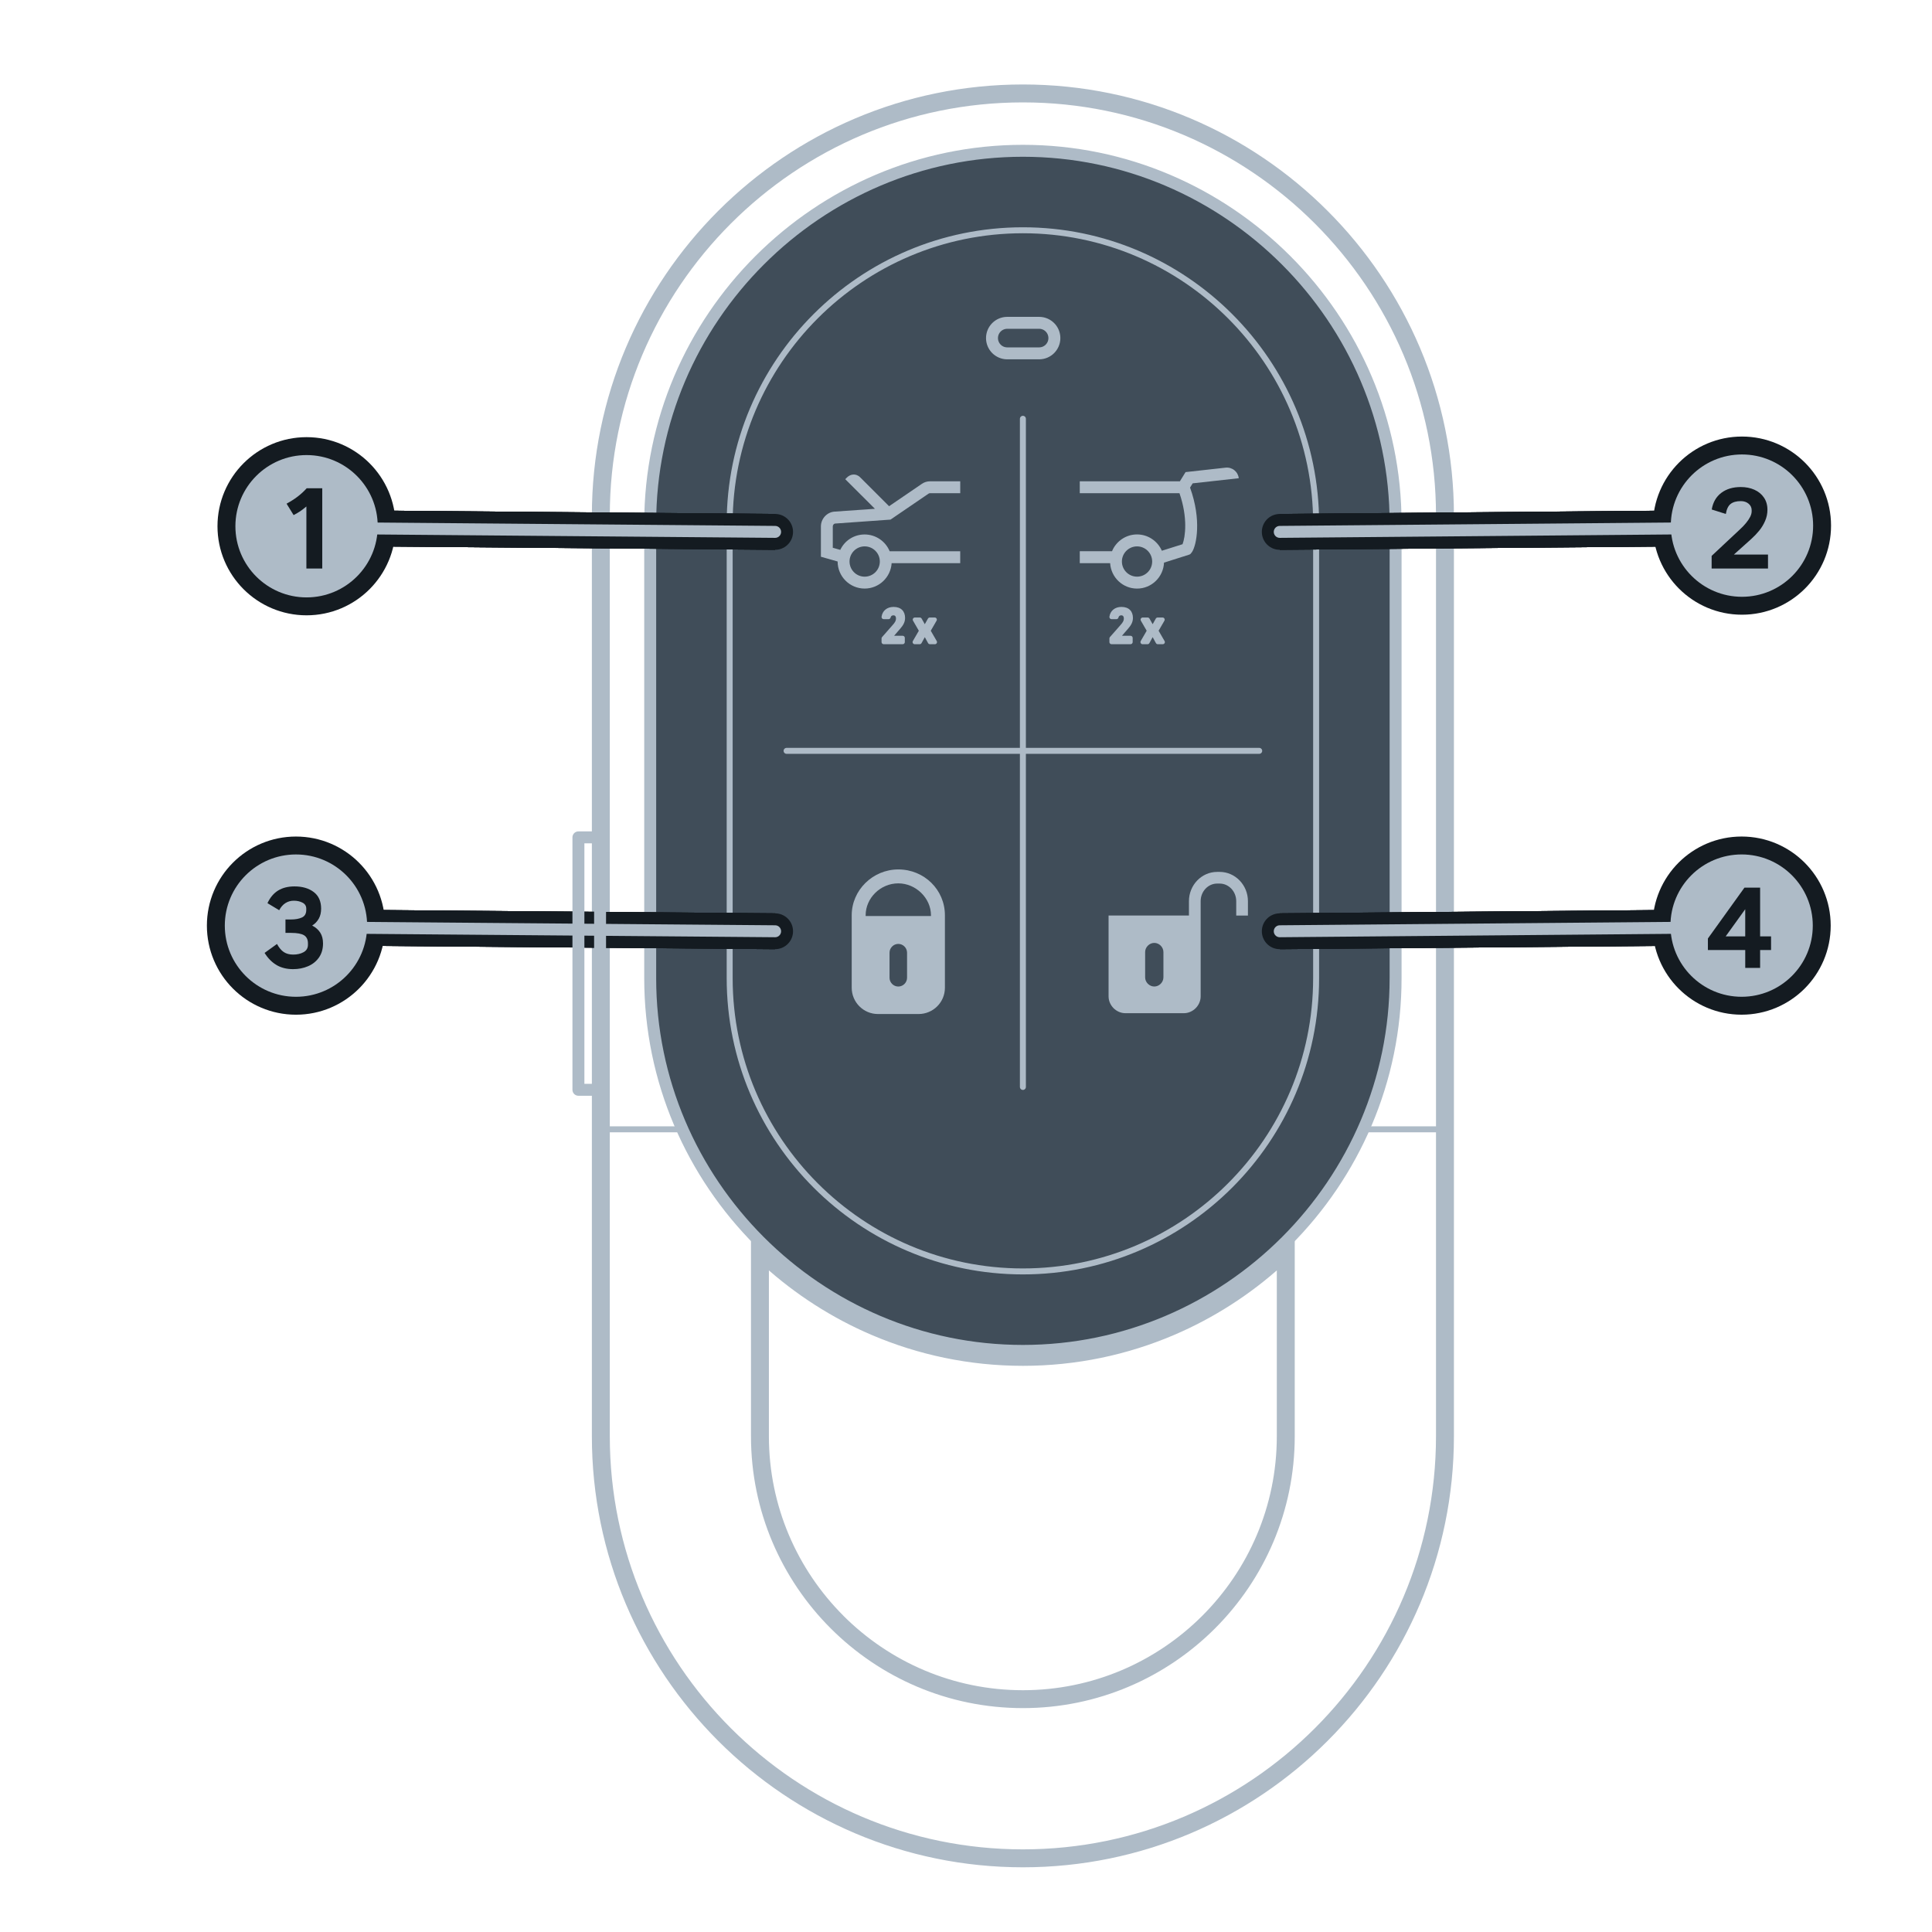 <?xml version="1.0" encoding="UTF-8"?><svg xmlns="http://www.w3.org/2000/svg" width="161.749" height="161.749" viewBox="0 0 161.749 161.749"><g id="uuid-3beb904a-6f0f-4b6f-a2b4-f307ca56b679"><g id="uuid-a9571182-e199-49a9-865a-7afecf8d9547"><path d="M70.432,135.446c-3.898-3.897-6.309-9.273-6.309-15.2v-14.443c2.626,2.37,5.644,4.316,8.942,5.726,3.868,1.654,8.119,2.57,12.573,2.57s8.701-.915,12.566-2.568c3.298-1.41,6.315-3.356,8.942-5.727v14.443c0,5.927-2.411,11.304-6.308,15.201s-9.273,6.308-15.201,6.308-11.308-2.411-15.206-6.308ZM60.309,145.575c6.487,6.487,15.447,10.507,25.329,10.507s18.842-4.02,25.329-10.507c6.487-6.487,10.507-15.447,10.507-25.329V43.158c0-9.882-4.02-18.842-10.507-25.329s-15.447-10.507-25.329-10.507c-9.882,0-18.842,4.02-25.329,10.507s-10.507,15.447-10.507,25.329v77.088c0,9.882,4.02,18.842,10.507,25.329Z" style="fill:none; stroke:#aebbc7; stroke-linecap:round; stroke-linejoin:round; stroke-width:.5px;"/><path d="M70.255,135.623c-3.942-3.942-6.382-9.381-6.382-15.377v-15.012c2.702,2.526,5.842,4.591,9.29,6.065,3.837,1.641,8.056,2.55,12.475,2.55s8.633-.908,12.468-2.548c3.448-1.474,6.588-3.54,9.291-6.067v15.012c0,5.997-2.44,11.436-6.382,15.377s-9.381,6.382-15.377,6.382-11.44-2.44-15.382-6.382ZM60.486,145.398c6.442,6.442,15.339,10.433,25.152,10.433s18.71-3.991,25.152-10.433,10.433-15.339,10.433-25.152V43.158c0-9.813-3.991-18.71-10.433-25.152s-15.339-10.433-25.152-10.433-18.71,3.991-25.152,10.433-10.433,15.339-10.433,25.152v77.088c0,9.813,3.991,18.71,10.433,25.152Z" style="fill:none; stroke:#aebbc7; stroke-linecap:round; stroke-linejoin:round; stroke-width:.5px;"/><path d="M70.079,135.8c-3.987-3.987-6.455-9.488-6.455-15.554v-15.595c2.774,2.689,6.037,4.879,9.638,6.418,3.807,1.628,7.992,2.529,12.377,2.529s8.565-.901,12.37-2.528c3.602-1.54,6.864-3.73,9.639-6.42v15.595c0,6.066-2.468,11.568-6.455,15.554s-9.488,6.455-15.554,6.455-11.572-2.468-15.559-6.455ZM60.663,145.221c6.397,6.397,15.232,10.36,24.975,10.36s18.578-3.963,24.975-10.36c6.397-6.397,10.36-15.232,10.36-24.975V43.158c0-9.744-3.963-18.578-10.36-24.975-6.397-6.397-15.232-10.36-24.975-10.36s-18.578,3.963-24.975,10.36-10.36,15.232-10.36,24.975v77.088c0,9.744,3.963,18.578,10.36,24.975Z" style="fill:none; stroke:#aebbc7; stroke-linecap:round; stroke-linejoin:round; stroke-width:.5px;"/><path d="M69.902,135.977c-4.032-4.031-6.529-9.596-6.529-15.731v-16.194c2.842,2.86,6.228,5.18,9.986,6.787,3.777,1.615,7.928,2.509,12.278,2.509s8.497-.894,12.272-2.508,7.144-3.927,9.987-6.788v16.194c0,6.135-2.497,11.699-6.528,15.731s-9.596,6.528-15.731,6.528-11.704-2.497-15.736-6.528ZM60.839,145.044c6.352,6.352,15.124,10.287,24.798,10.287s18.446-3.935,24.798-10.287c6.352-6.352,10.287-15.124,10.287-24.798V43.158c0-9.674-3.935-18.446-10.287-24.798-6.352-6.352-15.124-10.287-24.798-10.287s-18.446,3.935-24.798,10.287-10.287,15.124-10.287,24.798v77.088c0,9.674,3.935,18.446,10.287,24.798Z" style="fill:none; stroke:#aebbc7; stroke-linecap:round; stroke-linejoin:round; stroke-width:.5px;"/></g><path d="M120.473,43.158v77.088c0,19.21-15.625,34.835-34.835,34.835s-34.835-15.625-34.835-34.835V43.158c0-19.21,15.625-34.835,34.835-34.835s34.835,15.625,34.835,34.835ZM108.147,103.438c-5.683,5.947-13.68,9.661-22.509,9.661s-16.832-3.714-22.515-9.661v16.808c0,12.409,10.1,22.509,22.515,22.509s22.509-10.1,22.509-22.509v-16.808Z" style="fill:none; stroke:#aebbc7; stroke-linecap:round; stroke-linejoin:round; stroke-width:.5px;"/><path d="M116.841,81.896c0,17.162-14.041,31.203-31.203,31.203s-31.203-14.041-31.203-31.203v-38.069c0-17.162,14.041-31.203,31.203-31.203s31.203,14.041,31.203,31.203v38.069Z" style="fill:#404d59; stroke:#aebbc7; stroke-linecap:round; stroke-linejoin:round;"/><path d="M85.638,106.445c-13.536,0-24.549-11.013-24.549-24.549v-38.069c0-13.536,11.013-24.549,24.549-24.549s24.549,11.013,24.549,24.549v38.069c0,13.536-11.013,24.549-24.549,24.549Z" style="fill:none; stroke:#aebbc7; stroke-linecap:round; stroke-linejoin:round; stroke-width:.5px;"/><line x1="57.132" y1="94.549" x2="50.802" y2="94.549" style="fill:none; stroke:#aebbc7; stroke-linecap:round; stroke-linejoin:round; stroke-width:.5px;"/><line x1="120.473" y1="94.549" x2="114.145" y2="94.549" style="fill:none; stroke:#aebbc7; stroke-linecap:round; stroke-linejoin:round; stroke-width:.5px;"/><line x1="85.638" y1="35.061" x2="85.638" y2="91.001" style="fill:none; stroke:#aebbc7; stroke-linecap:round; stroke-linejoin:round; stroke-width:.5px;"/><line x1="65.853" y1="62.862" x2="105.422" y2="62.862" style="fill:none; stroke:#aebbc7; stroke-linecap:round; stroke-linejoin:round; stroke-width:.5px;"/><path d="M69.911,43.833l4.605-.328h.035l3.193-2.179c.035-.023.076-.035.123-.035h2.525v-.996h-2.525c-.246,0-.48.07-.685.211l-2.748,1.875-2.408-2.408c-.199-.205-.41-.246-.551-.246-.223,0-.428.1-.609.287l-.1.105,2.484,2.478-3.433.24c-.609.07-1.09.609-1.09,1.236v2.537l1.4.398c0,1.254,1.014,2.267,2.261,2.267,1.201,0,2.185-.937,2.261-2.127h5.741v-.996h-5.905c-.352-.849-1.178-1.406-2.097-1.406-.879,0-1.664.498-2.039,1.289l-.627-.176v-1.787c0-.129.1-.228.187-.24ZM72.389,45.743c.703,0,1.271.568,1.271,1.265,0,.703-.568,1.271-1.271,1.271-.697,0-1.265-.568-1.265-1.271,0-.697.568-1.265,1.265-1.265Z" style="fill:#aebbc7;"/><path d="M75.774,51.73c0,.381-.184.644-.39.885l-.53.613h.721c.098,0,.177.079.177.177v.351c0,.098-.079.177-.177.177h-1.594c-.098,0-.177-.079-.177-.177v-.303c0-.043.016-.085.044-.117l.858-.975c.188-.21.307-.359.307-.591,0-.149-.07-.254-.211-.254-.127,0-.21.056-.239.182-.018.081-.09.138-.173.138h-.409c-.051,0-.1-.022-.134-.061s-.049-.09-.042-.141c.07-.506.465-.823,1.006-.823.639,0,.963.377.963.92Z" style="fill:#aebbc7;"/><path d="M78.424,53.667c.032.055.032.123,0,.178s-.09.089-.154.089h-.415c-.065,0-.125-.035-.156-.092l-.273-.499-.274.499c-.031.057-.091.092-.156.092h-.415c-.063,0-.122-.034-.154-.089s-.032-.123,0-.178l.498-.86-.486-.842c-.032-.055-.032-.123,0-.177s.09-.089.154-.089h.413c.064,0,.123.035.155.09l.264.47.264-.47c.031-.056.091-.09.155-.09h.412c.063,0,.122.034.154.089s.032.122,0,.177l-.486.842.498.86Z" style="fill:#aebbc7;"/><path d="M94.85,51.73c0,.381-.184.644-.39.885l-.53.613h.721c.098,0,.177.079.177.177v.351c0,.098-.079.177-.177.177h-1.594c-.098,0-.177-.079-.177-.177v-.303c0-.043.016-.085.044-.117l.858-.975c.188-.21.307-.359.307-.591,0-.149-.07-.254-.211-.254-.127,0-.21.056-.239.182-.018.081-.09.138-.173.138h-.409c-.051,0-.1-.022-.134-.061s-.049-.09-.042-.141c.07-.506.465-.823,1.006-.823.639,0,.963.377.963.92Z" style="fill:#aebbc7;"/><path d="M97.5,53.667c.032.055.032.123,0,.178s-.09.089-.154.089h-.415c-.065,0-.125-.035-.156-.092l-.273-.499-.274.499c-.031.057-.091.092-.156.092h-.415c-.063,0-.122-.034-.154-.089s-.032-.123,0-.178l.498-.86-.486-.842c-.032-.055-.032-.123,0-.177s.09-.089.154-.089h.413c.064,0,.123.035.155.09l.264.47.264-.47c.031-.056.091-.09.155-.09h.412c.063,0,.122.034.154.089s.032.122,0,.177l-.486.842.498.86Z" style="fill:#aebbc7;"/><path d="M99.851,40.466l3.86-.429c-.029-.264-.162-.505-.369-.671s-.472-.242-.735-.213l-3.351.372-.474.768h-8.383v1h8.348c.715,2.068.484,3.672.257,4.269l-1.733.546c-.35-.802-1.148-1.365-2.077-1.365-.945,0-1.755.582-2.095,1.405h-2.7v1h2.542c.073,1.185,1.05,2.129,2.253,2.129,1.218,0,2.207-.968,2.258-2.173l2.043-.648c.116-.037.173-.055.236-.159.016-.018.053-.063.066-.083.371-.562.815-2.681-.165-5.393l.22-.356ZM95.194,48.278c-.699,0-1.267-.568-1.267-1.267s.568-1.267,1.267-1.267,1.267.568,1.267,1.267-.568,1.267-1.267,1.267Z" style="fill:#aebbc7;"/><path d="M75.207,72.79c-2.134,0-3.901,1.734-3.901,3.835v6.069c0,1.2.967,2.201,2.201,2.201h3.401c1.2,0,2.201-.967,2.201-2.201v-6.069c0-2.134-1.734-3.835-3.901-3.835ZM75.94,81.86c0,.4-.333.734-.734.734s-.734-.333-.734-.734v-2.101c0-.4.333-.734.734-.734s.734.333.734.734v2.101ZM77.941,76.691h-5.468v-.067c0-1.434,1.234-2.668,2.734-2.668,1.467,0,2.734,1.234,2.734,2.668v.067Z" style="fill:#aebbc7;"/><path d="M102.111,72.996h-.207c-1.304,0-2.364,1.1-2.364,2.454v1.197h-6.729v6.769c0,.764.647,1.41,1.414,1.41h4.885c.764,0,1.41-.647,1.41-1.41v-7.969c0-.814.62-1.474,1.384-1.474h.207c.764,0,1.387.66,1.387,1.474v1.204h.98v-1.204c0-1.35-1.064-2.451-2.367-2.451ZM97.403,81.825c0,.413-.353.767-.764.767-.413,0-.767-.353-.767-.767v-2.117c0-.413.353-.767.767-.767.41,0,.764.353.764.767v2.117Z" style="fill:#aebbc7;"/></g><g id="uuid-3d3f382d-c5ec-4fd0-91be-5570932a390c"><line x1="24.644" y1="77.633" x2="64.894" y2="77.966" style="fill:none; stroke:#141b21; stroke-width:3px;"/><line x1="24.644" y1="77.633" x2="64.894" y2="77.966" style="fill:none; stroke:#141b21; stroke-width:3px;"/><line x1="24.644" y1="77.633" x2="64.894" y2="77.966" style="fill:none; stroke:#141b21; stroke-width:3px;"/><path d="M23.157,80.795c-.39-.228-.726-.566-1.006-1.016l1.039-.749c.174.318.366.546.575.683s.47.206.781.206c.337,0,.628-.067.871-.201s.365-.342.365-.623v-.112c0-.318-.108-.544-.323-.679-.216-.134-.579-.201-1.091-.201h-.468v-1.123h.449c.381,0,.691-.056.932-.168s.36-.325.36-.637v-.103c0-.225-.104-.392-.313-.5-.209-.109-.451-.164-.726-.164-.262,0-.498.067-.707.201-.209.134-.382.333-.52.595l-.982-.59c.225-.48.524-.834.898-1.062.374-.228.83-.341,1.366-.341.655,0,1.19.156,1.605.468s.623.777.623,1.395c0,.325-.065.604-.197.838-.131.234-.314.426-.552.576.3.156.525.355.679.599.152.243.229.542.229.898,0,.462-.114.855-.342,1.179-.229.325-.532.568-.913.73-.381.163-.799.244-1.254.244-.53,0-.991-.114-1.381-.342Z" style="fill:none; stroke:#141b21; stroke-width:3px;"/><circle cx="24.779" cy="77.494" r="5.958" style="fill:none; stroke:#141b21; stroke-width:3px;"/><path d="M25.959,73.059h-2.361c-2.449,0-4.435,1.986-4.435,4.435s1.986,4.435,4.435,4.435h2.361c2.449,0,4.435-1.986,4.435-4.435s-1.986-4.435-4.435-4.435Z" style="fill:none; stroke:#141b21; stroke-width:3px;"/><path d="M23.157,80.795c-.39-.228-.726-.566-1.006-1.016l1.039-.749c.174.318.366.546.575.683s.47.206.781.206c.337,0,.628-.067.871-.201s.365-.342.365-.623v-.112c0-.318-.108-.544-.323-.679-.216-.134-.579-.201-1.091-.201h-.468v-1.123h.449c.381,0,.691-.056.932-.168s.36-.325.36-.637v-.103c0-.225-.104-.392-.313-.5-.209-.109-.451-.164-.726-.164-.262,0-.498.067-.707.201-.209.134-.382.333-.52.595l-.982-.59c.225-.48.524-.834.898-1.062.374-.228.83-.341,1.366-.341.655,0,1.19.156,1.605.468s.623.777.623,1.395c0,.325-.065.604-.197.838-.131.234-.314.426-.552.576.3.156.525.355.679.599.152.243.229.542.229.898,0,.462-.114.855-.342,1.179-.229.325-.532.568-.913.73-.381.163-.799.244-1.254.244-.53,0-.991-.114-1.381-.342Z" style="fill:none; stroke:#141b21; stroke-width:3px;"/><line x1="24.644" y1="77.633" x2="64.894" y2="77.966" style="fill:none; stroke:#141b21; stroke-linecap:round; stroke-miterlimit:10; stroke-width:3px;"/><line x1="24.644" y1="77.633" x2="64.894" y2="77.966" style="fill:none; stroke:#aebbc7; stroke-linecap:round; stroke-miterlimit:10;"/><circle cx="24.779" cy="77.494" r="5.958" style="fill:#aebbc7;"/><path d="M25.959,73.059h-2.361c-2.449,0-4.435,1.986-4.435,4.435s1.986,4.435,4.435,4.435h2.361c2.449,0,4.435-1.986,4.435-4.435s-1.986-4.435-4.435-4.435Z" style="fill:#aebbc7;"/><path d="M23.157,80.795c-.39-.228-.726-.566-1.006-1.016l1.039-.749c.174.318.366.546.575.683s.47.206.781.206c.337,0,.628-.067.871-.201s.365-.342.365-.623v-.112c0-.318-.108-.544-.323-.679-.216-.134-.579-.201-1.091-.201h-.468v-1.123h.449c.381,0,.691-.056.932-.168s.36-.325.36-.637v-.103c0-.225-.104-.392-.313-.5-.209-.109-.451-.164-.726-.164-.262,0-.498.067-.707.201-.209.134-.382.333-.52.595l-.982-.59c.225-.48.524-.834.898-1.062.374-.228.83-.341,1.366-.341.655,0,1.19.156,1.605.468s.623.777.623,1.395c0,.325-.065.604-.197.838-.131.234-.314.426-.552.576.3.156.525.355.679.599.152.243.229.542.229.898,0,.462-.114.855-.342,1.179-.229.325-.532.568-.913.73-.381.163-.799.244-1.254.244-.53,0-.991-.114-1.381-.342Z" style="fill:#141b21;"/><line x1="145.631" y1="44.197" x2="107.142" y2="44.53" style="fill:none; stroke:#141b21; stroke-width:3px;"/><line x1="145.631" y1="44.197" x2="107.142" y2="44.53" style="fill:none; stroke:#141b21; stroke-width:3px;"/><line x1="145.631" y1="44.197" x2="107.142" y2="44.53" style="fill:none; stroke:#141b21; stroke-width:3px;"/><path d="M143.299,46.54l2.33-2.181c.219-.199.404-.391.553-.575.15-.184.266-.357.348-.52.08-.163.121-.315.121-.459v-.084c0-.225-.086-.409-.258-.552s-.389-.215-.65-.215c-.375,0-.662.081-.861.243-.199.163-.33.44-.393.833l-1.18-.374c.1-.599.365-1.062.795-1.39.432-.328.977-.491,1.639-.491.418,0,.795.075,1.133.225.336.149.604.368.801.655.195.287.295.627.295,1.02,0,.325-.064.635-.193.931-.127.296-.291.568-.49.814-.201.247-.428.485-.684.716l-1.441,1.292h2.855v1.17h-4.719v-1.058Z" style="fill:none; stroke:#141b21; stroke-width:3px;"/><circle cx="145.839" cy="44.006" r="5.958" style="fill:none; stroke:#141b21; stroke-width:3px;"/><path d="M146.982,39.623h-2.287c-2.421,0-4.384,1.963-4.384,4.384s1.963,4.384,4.384,4.384h2.287c2.421,0,4.384-1.963,4.384-4.384s-1.963-4.384-4.384-4.384Z" style="fill:none; stroke:#141b21; stroke-width:3px;"/><path d="M143.299,46.54l2.33-2.181c.219-.199.404-.391.553-.575.15-.184.266-.357.348-.52.08-.163.121-.315.121-.459v-.084c0-.225-.086-.409-.258-.552s-.389-.215-.65-.215c-.375,0-.662.081-.861.243-.199.163-.33.44-.393.833l-1.18-.374c.1-.599.365-1.062.795-1.39.432-.328.977-.491,1.639-.491.418,0,.795.075,1.133.225.336.149.604.368.801.655.195.287.295.627.295,1.02,0,.325-.064.635-.193.931-.127.296-.291.568-.49.814-.201.247-.428.485-.684.716l-1.441,1.292h2.855v1.17h-4.719v-1.058Z" style="fill:none; stroke:#141b21; stroke-width:3px;"/><line x1="145.631" y1="44.197" x2="107.142" y2="44.53" style="fill:none; stroke:#141b21; stroke-linecap:round; stroke-miterlimit:10; stroke-width:3px;"/><line x1="145.631" y1="44.197" x2="107.142" y2="44.53" style="fill:none; stroke:#aebbc7; stroke-linecap:round; stroke-miterlimit:10;"/><circle cx="145.839" cy="44.006" r="5.958" style="fill:#aebbc7;"/><path d="M146.982,39.623h-2.287c-2.421,0-4.384,1.963-4.384,4.384s1.963,4.384,4.384,4.384h2.287c2.421,0,4.384-1.963,4.384-4.384s-1.963-4.384-4.384-4.384Z" style="fill:#aebbc7;"/><path d="M143.299,46.54l2.33-2.181c.219-.199.404-.391.553-.575.15-.184.266-.357.348-.52.08-.163.121-.315.121-.459v-.084c0-.225-.086-.409-.258-.552s-.389-.215-.65-.215c-.375,0-.662.081-.861.243-.199.163-.33.44-.393.833l-1.18-.374c.1-.599.365-1.062.795-1.39.432-.328.977-.491,1.639-.491.418,0,.795.075,1.133.225.336.149.604.368.801.655.195.287.295.627.295,1.02,0,.325-.064.635-.193.931-.127.296-.291.568-.49.814-.201.247-.428.485-.684.716l-1.441,1.292h2.855v1.17h-4.719v-1.058Z" style="fill:#141b21;"/><line x1="25.644" y1="44.197" x2="64.894" y2="44.53" style="fill:none; stroke:#141b21; stroke-width:3px;"/><line x1="25.644" y1="44.197" x2="64.894" y2="44.53" style="fill:none; stroke:#141b21; stroke-width:3px;"/><line x1="25.644" y1="44.197" x2="64.894" y2="44.53" style="fill:none; stroke:#141b21; stroke-width:3px;"/><path d="M25.135,42.801c-.143.097-.328.204-.553.323l-.59-.955c.344-.188.652-.385.928-.594.273-.209.527-.441.758-.698h1.301v6.721h-1.328v-5.195c-.201.168-.371.301-.516.398Z" style="fill:none; stroke:#141b21; stroke-width:3px;"/><circle cx="25.666" cy="44.057" r="5.958" style="fill:none; stroke:#141b21; stroke-width:3px;"/><path d="M25.995,39.725h-.658c-2.393,0-4.332,1.94-4.332,4.332s1.94,4.332,4.332,4.332h.658c2.393,0,4.332-1.94,4.332-4.332s-1.94-4.332-4.332-4.332Z" style="fill:none; stroke:#141b21; stroke-width:3px;"/><path d="M25.135,42.801c-.143.097-.328.204-.553.323l-.59-.955c.344-.188.652-.385.928-.594.273-.209.527-.441.758-.698h1.301v6.721h-1.328v-5.195c-.201.168-.371.301-.516.398Z" style="fill:none; stroke:#141b21; stroke-width:3px;"/><line x1="25.644" y1="44.197" x2="64.894" y2="44.53" style="fill:none; stroke:#141b21; stroke-linecap:round; stroke-miterlimit:10; stroke-width:3px;"/><line x1="25.644" y1="44.197" x2="64.894" y2="44.53" style="fill:none; stroke:#aebbc7; stroke-linecap:round; stroke-miterlimit:10;"/><circle cx="25.666" cy="44.057" r="5.958" style="fill:#aebbc7;"/><path d="M25.995,39.725h-.658c-2.393,0-4.332,1.94-4.332,4.332s1.94,4.332,4.332,4.332h.658c2.393,0,4.332-1.94,4.332-4.332s-1.94-4.332-4.332-4.332Z" style="fill:#aebbc7;"/><path d="M25.135,42.801c-.143.097-.328.204-.553.323l-.59-.955c.344-.188.652-.385.928-.594.273-.209.527-.441.758-.698h1.301v6.721h-1.328v-5.195c-.201.168-.371.301-.516.398Z" style="fill:#141b21;"/><line x1="145.631" y1="77.633" x2="107.142" y2="77.966" style="fill:none; stroke:#141b21; stroke-width:3px;"/><line x1="145.631" y1="77.633" x2="107.142" y2="77.966" style="fill:none; stroke:#141b21; stroke-width:3px;"/><line x1="145.631" y1="77.633" x2="107.142" y2="77.966" style="fill:none; stroke:#141b21; stroke-width:3px;"/><path d="M146.112,79.536h-3.125v-.964l3.061-4.259h1.311v4.081h.916v1.142h-.916v1.498h-1.246v-1.498ZM146.112,78.394v-2.274l-1.637,2.274h1.637Z" style="fill:none; stroke:#141b21; stroke-width:3px;"/><circle cx="145.81" cy="77.493" r="5.958" style="fill:none; stroke:#141b21; stroke-width:3px;"/><path d="M147.29,73.161h-2.958c-2.393,0-4.332,1.94-4.332,4.332s1.94,4.332,4.332,4.332h2.958c2.393,0,4.332-1.94,4.332-4.332s-1.94-4.332-4.332-4.332Z" style="fill:none; stroke:#141b21; stroke-width:3px;"/><path d="M146.112,79.536h-3.125v-.964l3.061-4.259h1.311v4.081h.916v1.142h-.916v1.498h-1.246v-1.498ZM146.112,78.394v-2.274l-1.637,2.274h1.637Z" style="fill:none; stroke:#141b21; stroke-width:3px;"/><line x1="145.631" y1="77.633" x2="107.142" y2="77.966" style="fill:none; stroke:#141b21; stroke-linecap:round; stroke-miterlimit:10; stroke-width:3px;"/><line x1="145.631" y1="77.633" x2="107.142" y2="77.966" style="fill:none; stroke:#aebbc7; stroke-linecap:round; stroke-miterlimit:10;"/><circle cx="145.81" cy="77.493" r="5.958" style="fill:#aebbc7;"/><path d="M147.29,73.161h-2.958c-2.393,0-4.332,1.94-4.332,4.332s1.94,4.332,4.332,4.332h2.958c2.393,0,4.332-1.94,4.332-4.332s-1.94-4.332-4.332-4.332Z" style="fill:#aebbc7;"/><path d="M146.112,79.536h-3.125v-.964l3.061-4.259h1.311v4.081h.916v1.142h-.916v1.498h-1.246v-1.498ZM146.112,78.394v-2.274l-1.637,2.274h1.637Z" style="fill:#141b21;"/><rect x="48.426" y="70.105" width="1.813" height="21.133" style="fill:none; stroke:#aebbc7; stroke-linecap:round; stroke-linejoin:round;"/><path d="M88.274,28.305c0,.706-.572,1.278-1.278,1.278h-2.667c-.706,0-1.278-.572-1.278-1.278s.572-1.278,1.278-1.278h2.667c.706,0,1.278.572,1.278,1.278Z" style="fill:none; stroke:#aebbc7; stroke-miterlimit:10;"/></g></svg>